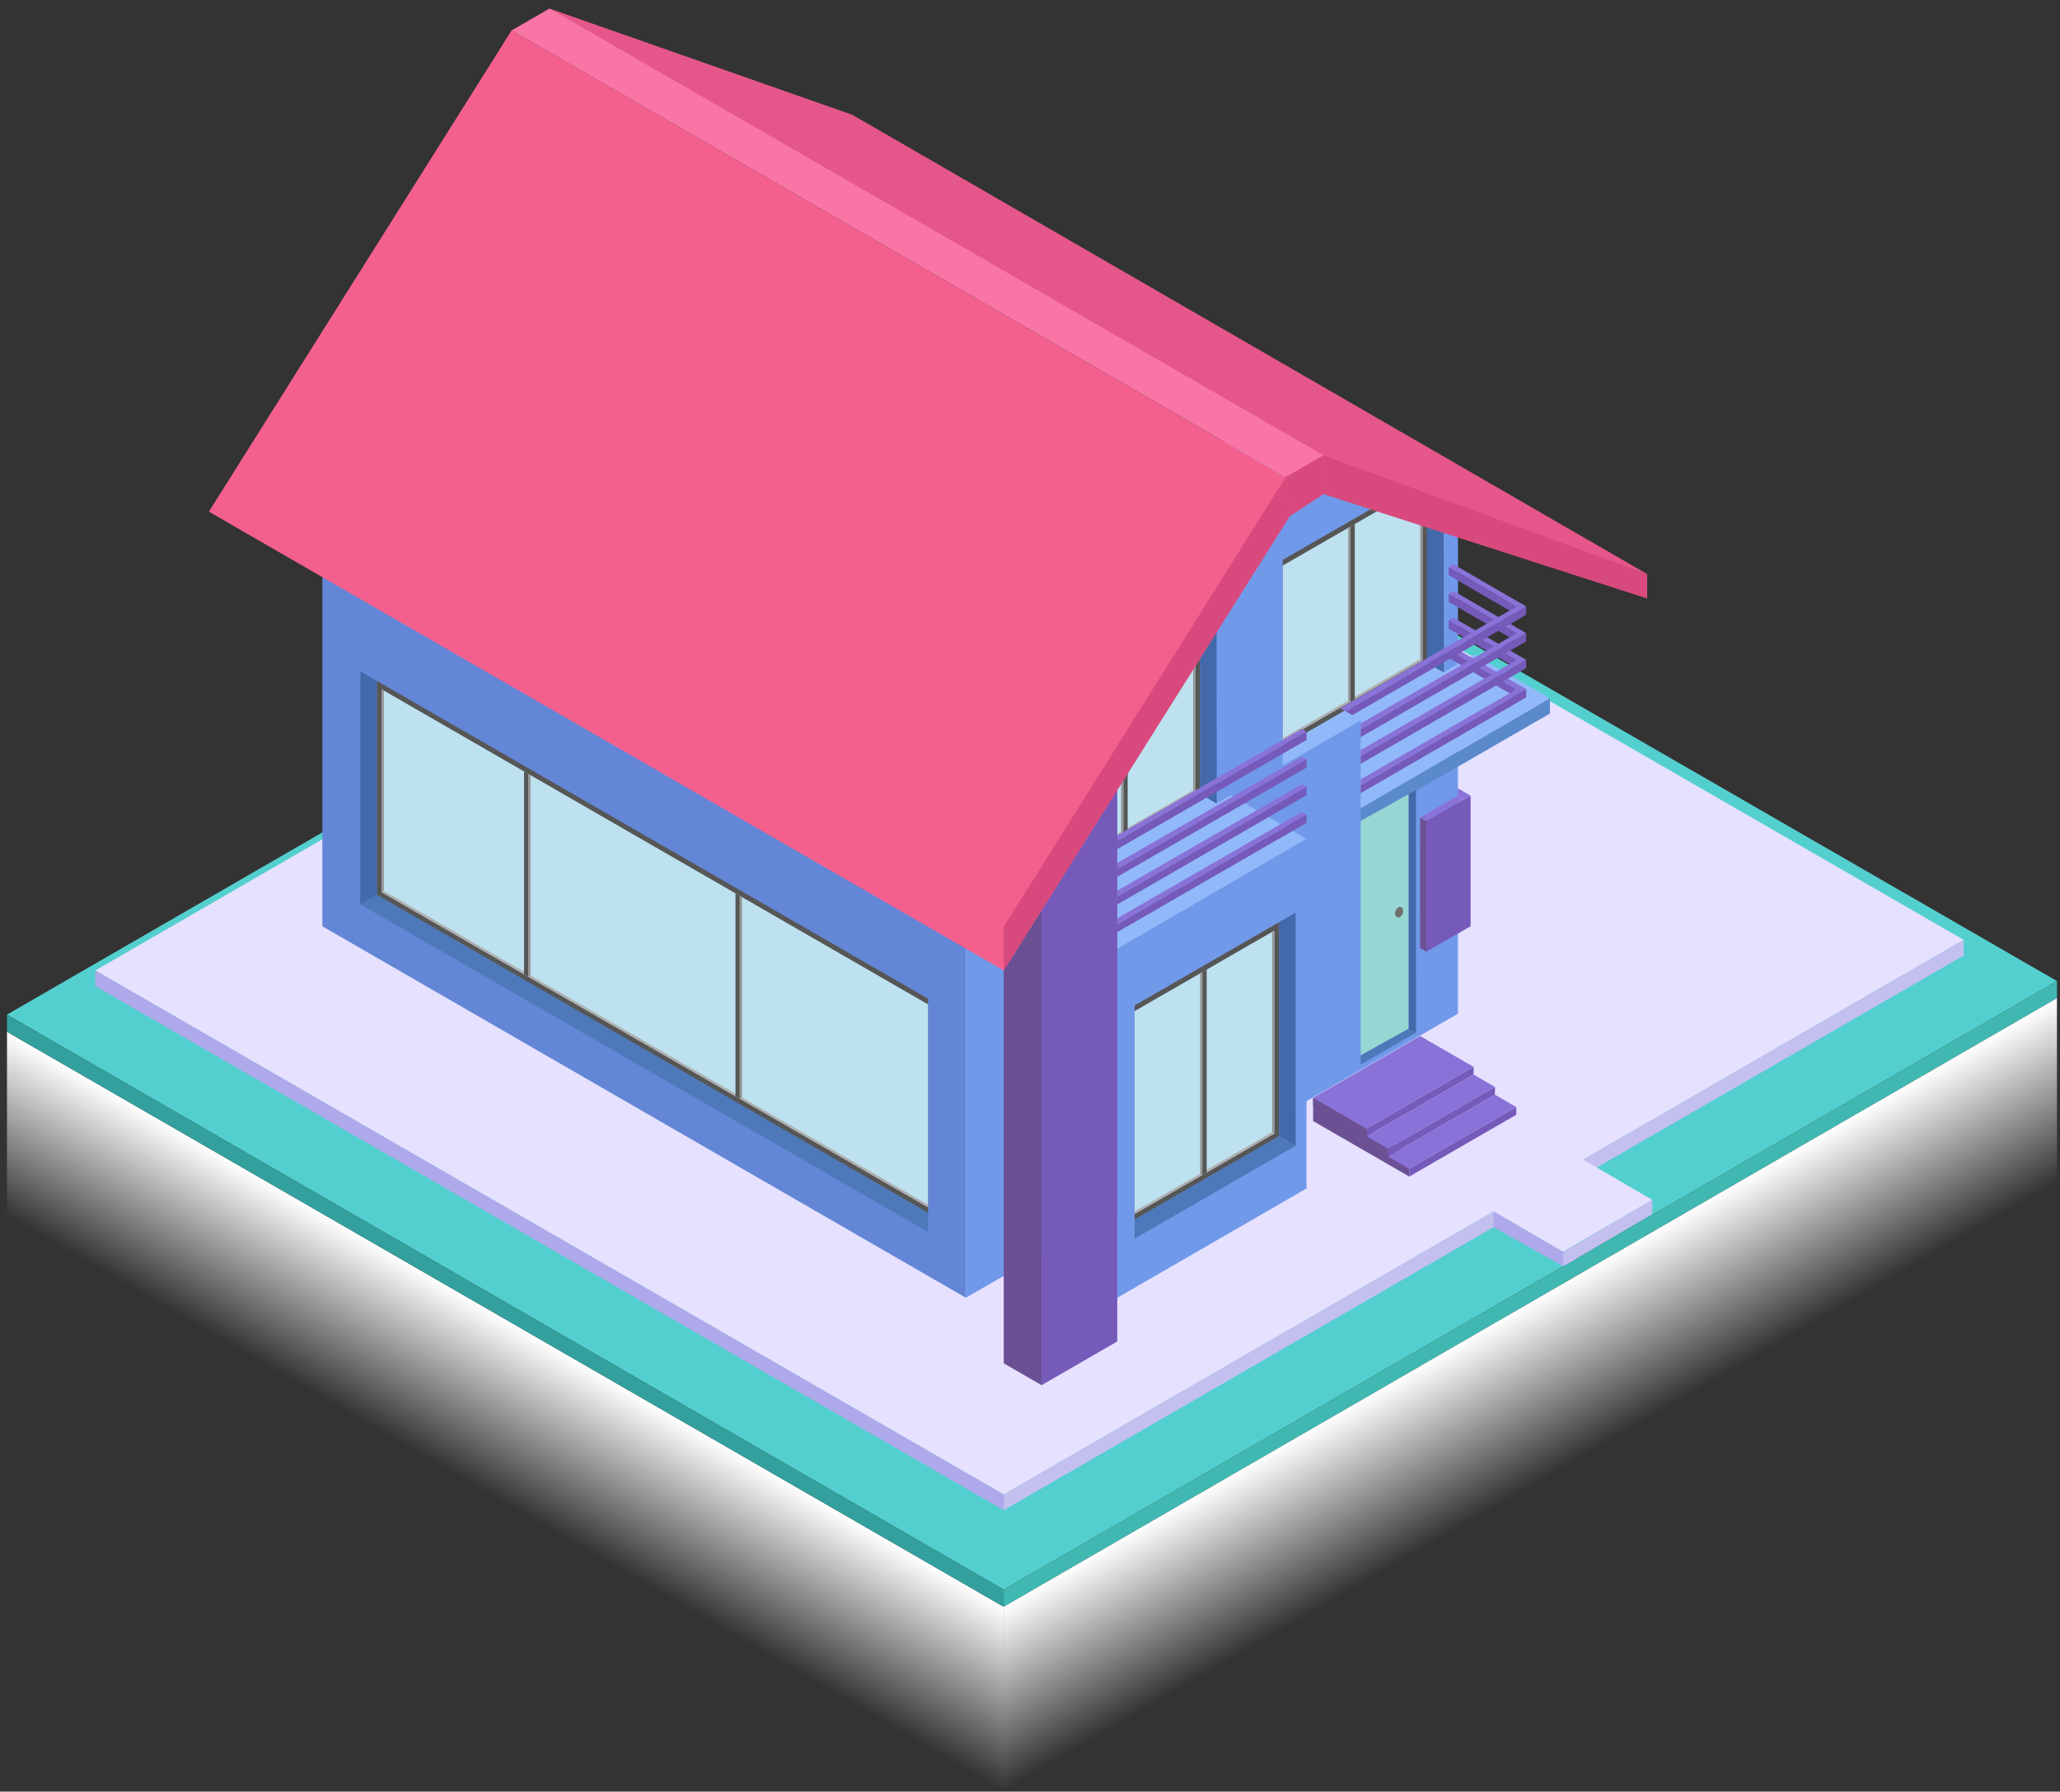 <svg width="169" height="147" viewBox="0 0 169 147" fill="none" xmlns="http://www.w3.org/2000/svg">
<rect x="0" y="0" width="169" height="147" fill="#333333" stroke="none"/>
<g id="Group">
<g id="Group_2">
<path id="Vector" d="M82.342 130.422L168.751 80.492L86.982 33.319L0.573 83.247L82.342 130.422Z" fill="#54CFCF"/>
<path id="Vector_2" d="M82.342 130.422V131.835L168.751 81.9V80.493L82.342 130.422Z" fill="#41B7B1"/>
<path id="Vector_3" d="M82.342 146.927V131.834L168.751 81.9V96.998L82.342 146.927Z" fill="url(#paint0_linear_968_7038)"/>
<path id="Vector_4" d="M82.342 146.927V131.835L0.573 84.657V99.756L82.342 146.927Z" fill="url(#paint1_linear_968_7038)"/>
<path id="Vector_5" d="M82.342 131.835L0.573 84.657V83.248L82.342 130.422V131.835Z" fill="#33A09D"/>
</g>
<g id="Group_3">
<path id="Vector_6" d="M82.344 122.622L161.1 77.115L86.574 34.119L7.818 79.626L82.344 122.622Z" fill="#E5E1FF"/>
<path id="Vector_7" d="M82.344 122.622V123.909L161.1 78.397V77.115L82.344 122.622Z" fill="#C3BFEF"/>
<path id="Vector_8" d="M82.344 123.909L7.818 80.91V79.626L82.344 122.622V123.909Z" fill="#ADA9EA"/>
</g>
<path id="Vector_9" d="M128.219 102.712L135.553 98.451L123.979 91.696L116.644 95.957L128.219 102.712Z" fill="#E5E1FF"/>
<g id="Group_4">
<path id="Vector_10" d="M107.727 90.07V91.979L115.615 96.533V94.624L107.727 90.07Z" fill="#6B5193"/>
<path id="Vector_11" d="M120.894 87.535L112.116 92.604L107.726 90.07L116.505 85.001L120.894 87.535Z" fill="#8973D8"/>
<path id="Vector_12" d="M120.895 87.535V88.168L112.116 93.237V92.604L120.895 87.535Z" fill="#755ABA"/>
<path id="Vector_13" d="M112.116 93.237L107.727 90.703V90.07L112.116 92.604V93.237Z" fill="#6B5193"/>
<path id="Vector_14" d="M122.644 89.184L113.866 94.252L112.116 93.237L120.895 88.168L122.644 89.184Z" fill="#8973D8"/>
<path id="Vector_15" d="M122.644 89.184V89.817L113.866 94.885V94.252L122.644 89.184Z" fill="#755ABA"/>
<path id="Vector_16" d="M124.393 90.831L115.615 95.899L113.866 94.885L122.644 89.816L124.393 90.831Z" fill="#8973D8"/>
<path id="Vector_17" d="M124.393 90.831V91.464L115.615 96.533V95.9L124.393 90.831Z" fill="#755ABA"/>
<path id="Vector_18" d="M113.866 94.885L112.116 93.871V93.237L113.866 94.252V94.885Z" fill="#6B5193"/>
</g>
<g id="Group_5">
<g id="Group_6">
<path id="Vector_19" d="M120.648 65.283V76L120.128 76.29V65.573L120.648 65.283Z" fill="#755ABA"/>
<path id="Vector_20" d="M120.648 65.283L117.543 63.49L116.968 63.811L120.128 65.573L120.648 65.283Z" fill="#8973D8"/>
</g>
<g id="Group_7">
<path id="Vector_21" d="M26.449 76L79.239 106.478V67.036L26.449 36.558V76Z" fill="#6386D6"/>
<path id="Vector_22" d="M79.239 67.036L100.974 35.529L119.607 41.513V83.172L79.239 106.478V67.036Z" fill="#7199EA"/>
</g>
<g id="Group_8">
<path id="Vector_23" d="M99.808 46.818L98.447 47.61V65.159L99.821 65.941L99.808 46.818Z" fill="#4469AA"/>
<path id="Vector_24" d="M98.447 65.159L86.604 71.996V73.572L99.821 65.941L98.447 65.159Z" fill="#91B9F9"/>
<path id="Vector_25" d="M98.447 47.61L86.604 54.434V71.996L98.447 65.159V47.61Z" fill="#565656"/>
<path id="Vector_26" d="M98.068 48.294L86.604 54.901V71.549L98.068 64.941V48.294Z" fill="#BDE1EF"/>
<path id="Vector_27" d="M98.068 64.941L97.885 64.835V48.399L98.068 48.294V64.941Z" fill="#969696"/>
<path id="Vector_28" d="M98.068 64.941L86.604 71.549V71.339L97.885 64.835L98.068 64.941Z" fill="#AFAFAF"/>
<path id="Vector_29" d="M92.513 68.146L92.159 68.35V51.697L92.513 51.493V68.146Z" fill="#565656"/>
<path id="Vector_30" d="M92.159 68.347L91.976 68.241V51.805L92.159 51.7V68.347Z" fill="#969696"/>
</g>
<g id="Group_9">
<path id="Vector_31" d="M117.078 54.391L105.236 61.228V62.803L118.452 55.173L117.078 54.391Z" fill="#91B9F9"/>
<path id="Vector_32" d="M118.439 38.319L117.078 39.111V54.391L118.452 55.172L118.439 38.319Z" fill="#4469AA"/>
<path id="Vector_33" d="M117.078 39.111L105.236 45.935V61.228L117.078 54.391V39.111Z" fill="#565656"/>
<path id="Vector_34" d="M116.7 39.795L105.236 46.402V60.78L116.7 54.173V39.795Z" fill="#BDE1EF"/>
<path id="Vector_35" d="M116.7 54.173L116.516 54.067V39.899L116.7 39.795V54.173Z" fill="#969696"/>
<path id="Vector_36" d="M116.7 54.173L105.236 60.78V60.571L116.516 54.067L116.7 54.173Z" fill="#AFAFAF"/>
<path id="Vector_37" d="M111.144 57.377L110.791 57.581V43.198L111.144 42.994V57.377Z" fill="#565656"/>
<path id="Vector_38" d="M110.791 57.578L110.607 57.472V43.306L110.791 43.2V57.578Z" fill="#969696"/>
</g>
<path id="Vector_39" d="M91.66 77.859L107.183 68.827L100.976 65.243L85.381 74.273L91.66 77.859Z" fill="#91B9F9"/>
<path id="Vector_40" d="M107.182 68.827V97.512L91.66 106.478V77.859L107.182 68.827Z" fill="#7199EA"/>
<path id="Vector_41" d="M111.629 66.325L127.152 57.293L120.945 53.709L111.627 59.079L111.629 66.325Z" fill="#91B9F9"/>
<path id="Vector_42" d="M127.152 57.293V58.544L111.63 67.51V66.325L127.152 57.293Z" fill="#5A89CC"/>
<g id="Group_10">
<g id="Group_11">
<path id="Vector_43" d="M91.66 69.038L107.186 60.032L106.799 59.815L91.66 68.542V69.038Z" fill="#8973D8"/>
<path id="Vector_44" d="M107.186 60.032V60.712L91.66 69.675V69.038L107.186 60.032Z" fill="#755ABA"/>
</g>
<g id="Group_12">
<path id="Vector_45" d="M91.66 71.305L107.186 62.299L106.799 62.082L91.66 70.809V71.305Z" fill="#8973D8"/>
<path id="Vector_46" d="M107.186 62.299V62.979L91.66 71.942V71.305L107.186 62.299Z" fill="#755ABA"/>
</g>
<g id="Group_13">
<path id="Vector_47" d="M91.66 73.572L107.186 64.566L106.799 64.348L91.66 73.076V73.572Z" fill="#8973D8"/>
<path id="Vector_48" d="M107.186 64.566V65.245L91.66 74.209V73.572L107.186 64.566Z" fill="#755ABA"/>
</g>
<g id="Group_14">
<path id="Vector_49" d="M91.66 75.839L107.186 66.832L106.799 66.616L91.66 75.343V75.839Z" fill="#8973D8"/>
<path id="Vector_50" d="M107.186 66.832V67.512L91.66 76.476V75.838L107.186 66.832Z" fill="#755ABA"/>
</g>
</g>
<g id="Group_15">
<path id="Vector_51" d="M85.45 113.65V74.207L82.344 72.418V111.857L85.45 113.65Z" fill="#6B5193"/>
<path id="Vector_52" d="M85.45 113.65L91.66 110.064V64.347L85.45 74.207V113.65Z" fill="#755ABA"/>
<path id="Vector_53" d="M82.344 72.418L88.555 62.554L91.66 64.347L85.45 74.207L82.344 72.418Z" fill="#DEDEDE"/>
</g>
<g id="Group_16">
<g id="Group_17">
<path id="Vector_54" d="M124.91 56.869L118.852 53.298L119.239 53.082L124.91 56.373V56.869Z" fill="#8973D8"/>
<path id="Vector_55" d="M118.852 53.298V53.978L124.731 57.402L124.91 56.869L118.852 53.298Z" fill="#755ABA"/>
</g>
<g id="Group_18">
<path id="Vector_56" d="M111.627 64.44L125.208 56.537L124.821 56.321L111.627 63.944V64.44Z" fill="#8973D8"/>
<path id="Vector_57" d="M125.208 56.537V57.218L111.626 65.077V64.44L125.208 56.537Z" fill="#755ABA"/>
</g>
</g>
<g id="Group_19">
<g id="Group_20">
<path id="Vector_58" d="M124.91 54.467L118.852 50.896L119.239 50.68L124.91 53.971V54.467Z" fill="#8973D8"/>
<path id="Vector_59" d="M118.852 50.896V51.576L124.731 55L124.91 54.467L118.852 50.896Z" fill="#755ABA"/>
</g>
<g id="Group_21">
<path id="Vector_60" d="M111.627 62.038L125.208 54.135L124.821 53.919L111.627 61.542V62.038Z" fill="#8973D8"/>
<path id="Vector_61" d="M125.208 54.135V54.816L111.626 62.675V62.038L125.208 54.135Z" fill="#755ABA"/>
</g>
</g>
<g id="Group_22">
<g id="Group_23">
<path id="Vector_62" d="M124.91 52.276L118.852 48.705L119.239 48.489L124.91 51.779V52.276Z" fill="#8973D8"/>
<path id="Vector_63" d="M118.852 48.705V49.385L124.731 52.809L124.91 52.276L118.852 48.705Z" fill="#755ABA"/>
</g>
<g id="Group_24">
<path id="Vector_64" d="M111.627 59.847L125.208 51.944L124.821 51.728L111.627 59.351V59.847Z" fill="#8973D8"/>
<path id="Vector_65" d="M125.208 51.944V52.624L111.626 60.484V59.847L125.208 51.944Z" fill="#755ABA"/>
</g>
</g>
<g id="Group_25">
<g id="Group_26">
<path id="Vector_66" d="M124.91 50.085L118.853 46.514L119.24 46.298L124.91 49.589V50.085Z" fill="#8973D8"/>
<path id="Vector_67" d="M118.852 46.514V47.194L124.731 50.617L124.91 50.085L118.852 46.514Z" fill="#755ABA"/>
</g>
<g id="Group_27">
<path id="Vector_68" d="M110.39 58.358L125.208 49.753L124.821 49.537L109.963 58.109L110.39 58.358Z" fill="#8973D8"/>
<path id="Vector_69" d="M125.209 49.753V50.434L110.94 58.678L110.39 58.358L125.209 49.753Z" fill="#755ABA"/>
</g>
</g>
<g id="Group_28">
<path id="Vector_70" d="M106.288 74.876L104.927 75.668V93.217L106.301 93.999L106.288 74.876Z" fill="#4469AA"/>
<path id="Vector_71" d="M104.927 93.217L93.084 100.054V101.63L106.301 93.999L104.927 93.217Z" fill="#4D79BA"/>
<path id="Vector_72" d="M104.927 75.668L93.084 82.492V100.054L104.927 93.217V75.668Z" fill="#565656"/>
<path id="Vector_73" d="M104.548 76.352L93.084 82.96V99.606L104.548 92.999V76.352Z" fill="#BDE1EF"/>
<path id="Vector_74" d="M104.548 92.999L104.365 92.893V76.457L104.548 76.352V92.999Z" fill="#969696"/>
<path id="Vector_75" d="M104.548 92.999L93.084 99.606V99.397L104.365 92.893L104.548 92.999Z" fill="#AFAFAF"/>
<path id="Vector_76" d="M98.993 96.204L98.639 96.408V79.755L98.993 79.552V96.204Z" fill="#565656"/>
<path id="Vector_77" d="M98.639 96.405L98.457 96.299V79.864L98.639 79.758V96.405Z" fill="#969696"/>
</g>
<g id="Group_29">
<path id="Vector_78" d="M29.568 55.08L30.929 55.872V73.421L29.555 74.203L29.568 55.08Z" fill="#4469AA"/>
<path id="Vector_79" d="M30.93 73.421L76.134 99.501V101.078L29.555 74.203L30.93 73.421Z" fill="#4D79BA"/>
<path id="Vector_80" d="M30.929 55.872L76.133 81.939V99.501L30.929 73.421V55.872Z" fill="#565656"/>
<path id="Vector_81" d="M31.308 56.556L76.134 82.407V99.054L31.308 73.203V56.556Z" fill="#BDE1EF"/>
<path id="Vector_82" d="M31.308 73.203L31.491 73.097V56.661L31.308 56.556V73.203Z" fill="#969696"/>
<path id="Vector_83" d="M31.308 73.203L76.134 99.054V98.845L31.491 73.097L31.308 73.203Z" fill="#AFAFAF"/>
<g id="Group_30">
<path id="Vector_84" d="M42.991 79.943L43.346 80.147V63.495L42.991 63.291V79.943Z" fill="#565656"/>
<path id="Vector_85" d="M43.346 80.144L43.529 80.039V63.603L43.346 63.498V80.144Z" fill="#969696"/>
</g>
<g id="Group_31">
<path id="Vector_86" d="M60.339 89.949L60.693 90.153V73.501L60.339 73.296V89.949Z" fill="#565656"/>
<path id="Vector_87" d="M60.693 90.15L60.876 90.044V73.608L60.693 73.502V90.15Z" fill="#969696"/>
</g>
</g>
<g id="Group_32">
<path id="Vector_88" d="M116.165 64.81L115.554 65.166V84.41L116.166 84.732L116.165 64.81Z" fill="#4469AA"/>
<path id="Vector_89" d="M115.554 65.166L111.627 67.346V86.593L115.554 84.41V65.166Z" fill="#96D6D3"/>
<path id="Vector_90" d="M115.073 74.944C114.993 75.175 114.798 75.318 114.637 75.263C114.477 75.207 114.412 74.974 114.492 74.742C114.572 74.511 114.767 74.368 114.928 74.424C115.089 74.479 115.153 74.712 115.073 74.944Z" fill="#6E6E6E"/>
<path id="Vector_91" d="M116.166 84.732L111.627 87.36V86.593L115.554 84.41L116.166 84.732Z" fill="#4D79BA"/>
</g>
<g id="Group_33">
<g id="Group_34">
<path id="Vector_92" d="M17.136 41.978L41.974 2.493L107.182 40.14L82.344 79.626L17.136 41.978Z" fill="#F4608E"/>
<path id="Vector_93" d="M82.344 79.626V76.04L105.474 39.148L105.809 42.361L82.344 79.626Z" fill="#D84A7D"/>
</g>
<g id="Group_35">
<path id="Vector_94" d="M107.183 40.14L135.133 47.104L69.923 9.418L45.081 0.702L107.183 40.14Z" fill="#E5578A"/>
<path id="Vector_95" d="M135.133 47.104V49.108L108.584 40.545V37.361L135.133 47.104Z" fill="#D84A7D"/>
</g>
<path id="Vector_96" d="M105.474 39.148L41.974 2.493L45.081 0.702L108.584 37.361L105.474 39.148Z" fill="#F975A5"/>
<path id="Vector_97" d="M105.809 42.361L108.584 40.545V37.361L105.474 39.148L105.809 42.361Z" fill="#D84A7D"/>
</g>
<g id="Group_36">
<path id="Vector_98" d="M116.502 67.076V77.793L117.022 78.084V67.366L116.502 67.076Z" fill="#6B5193"/>
<path id="Vector_99" d="M116.502 67.076L119.607 65.283L120.127 65.573L117.022 67.366L116.502 67.076Z" fill="#8973D8"/>
<path id="Vector_100" d="M117.022 67.367L120.128 65.574V76.291L117.022 78.084V67.367Z" fill="#755ABA"/>
</g>
</g>
<path id="Vector_101" d="M122.535 99.398V100.683L128.247 103.897L129.262 103.321L122.535 99.398Z" fill="#ADA9EA"/>
<path id="Vector_102" d="M128.247 103.897V102.73L135.553 98.451V99.607L128.247 103.897Z" fill="#C3BFEF"/>
</g>
<defs>
<linearGradient id="paint0_linear_968_7038" x1="128.824" y1="120.09" x2="122.269" y2="108.736" gradientUnits="userSpaceOnUse">
<stop stop-color="white" stop-opacity="0"/>
<stop offset="1" stop-color="white"/>
</linearGradient>
<linearGradient id="paint1_linear_968_7038" x1="38.181" y1="121.468" x2="44.732" y2="110.12" gradientUnits="userSpaceOnUse">
<stop stop-color="white" stop-opacity="0"/>
<stop offset="1" stop-color="white"/>
</linearGradient>
</defs>
</svg>
